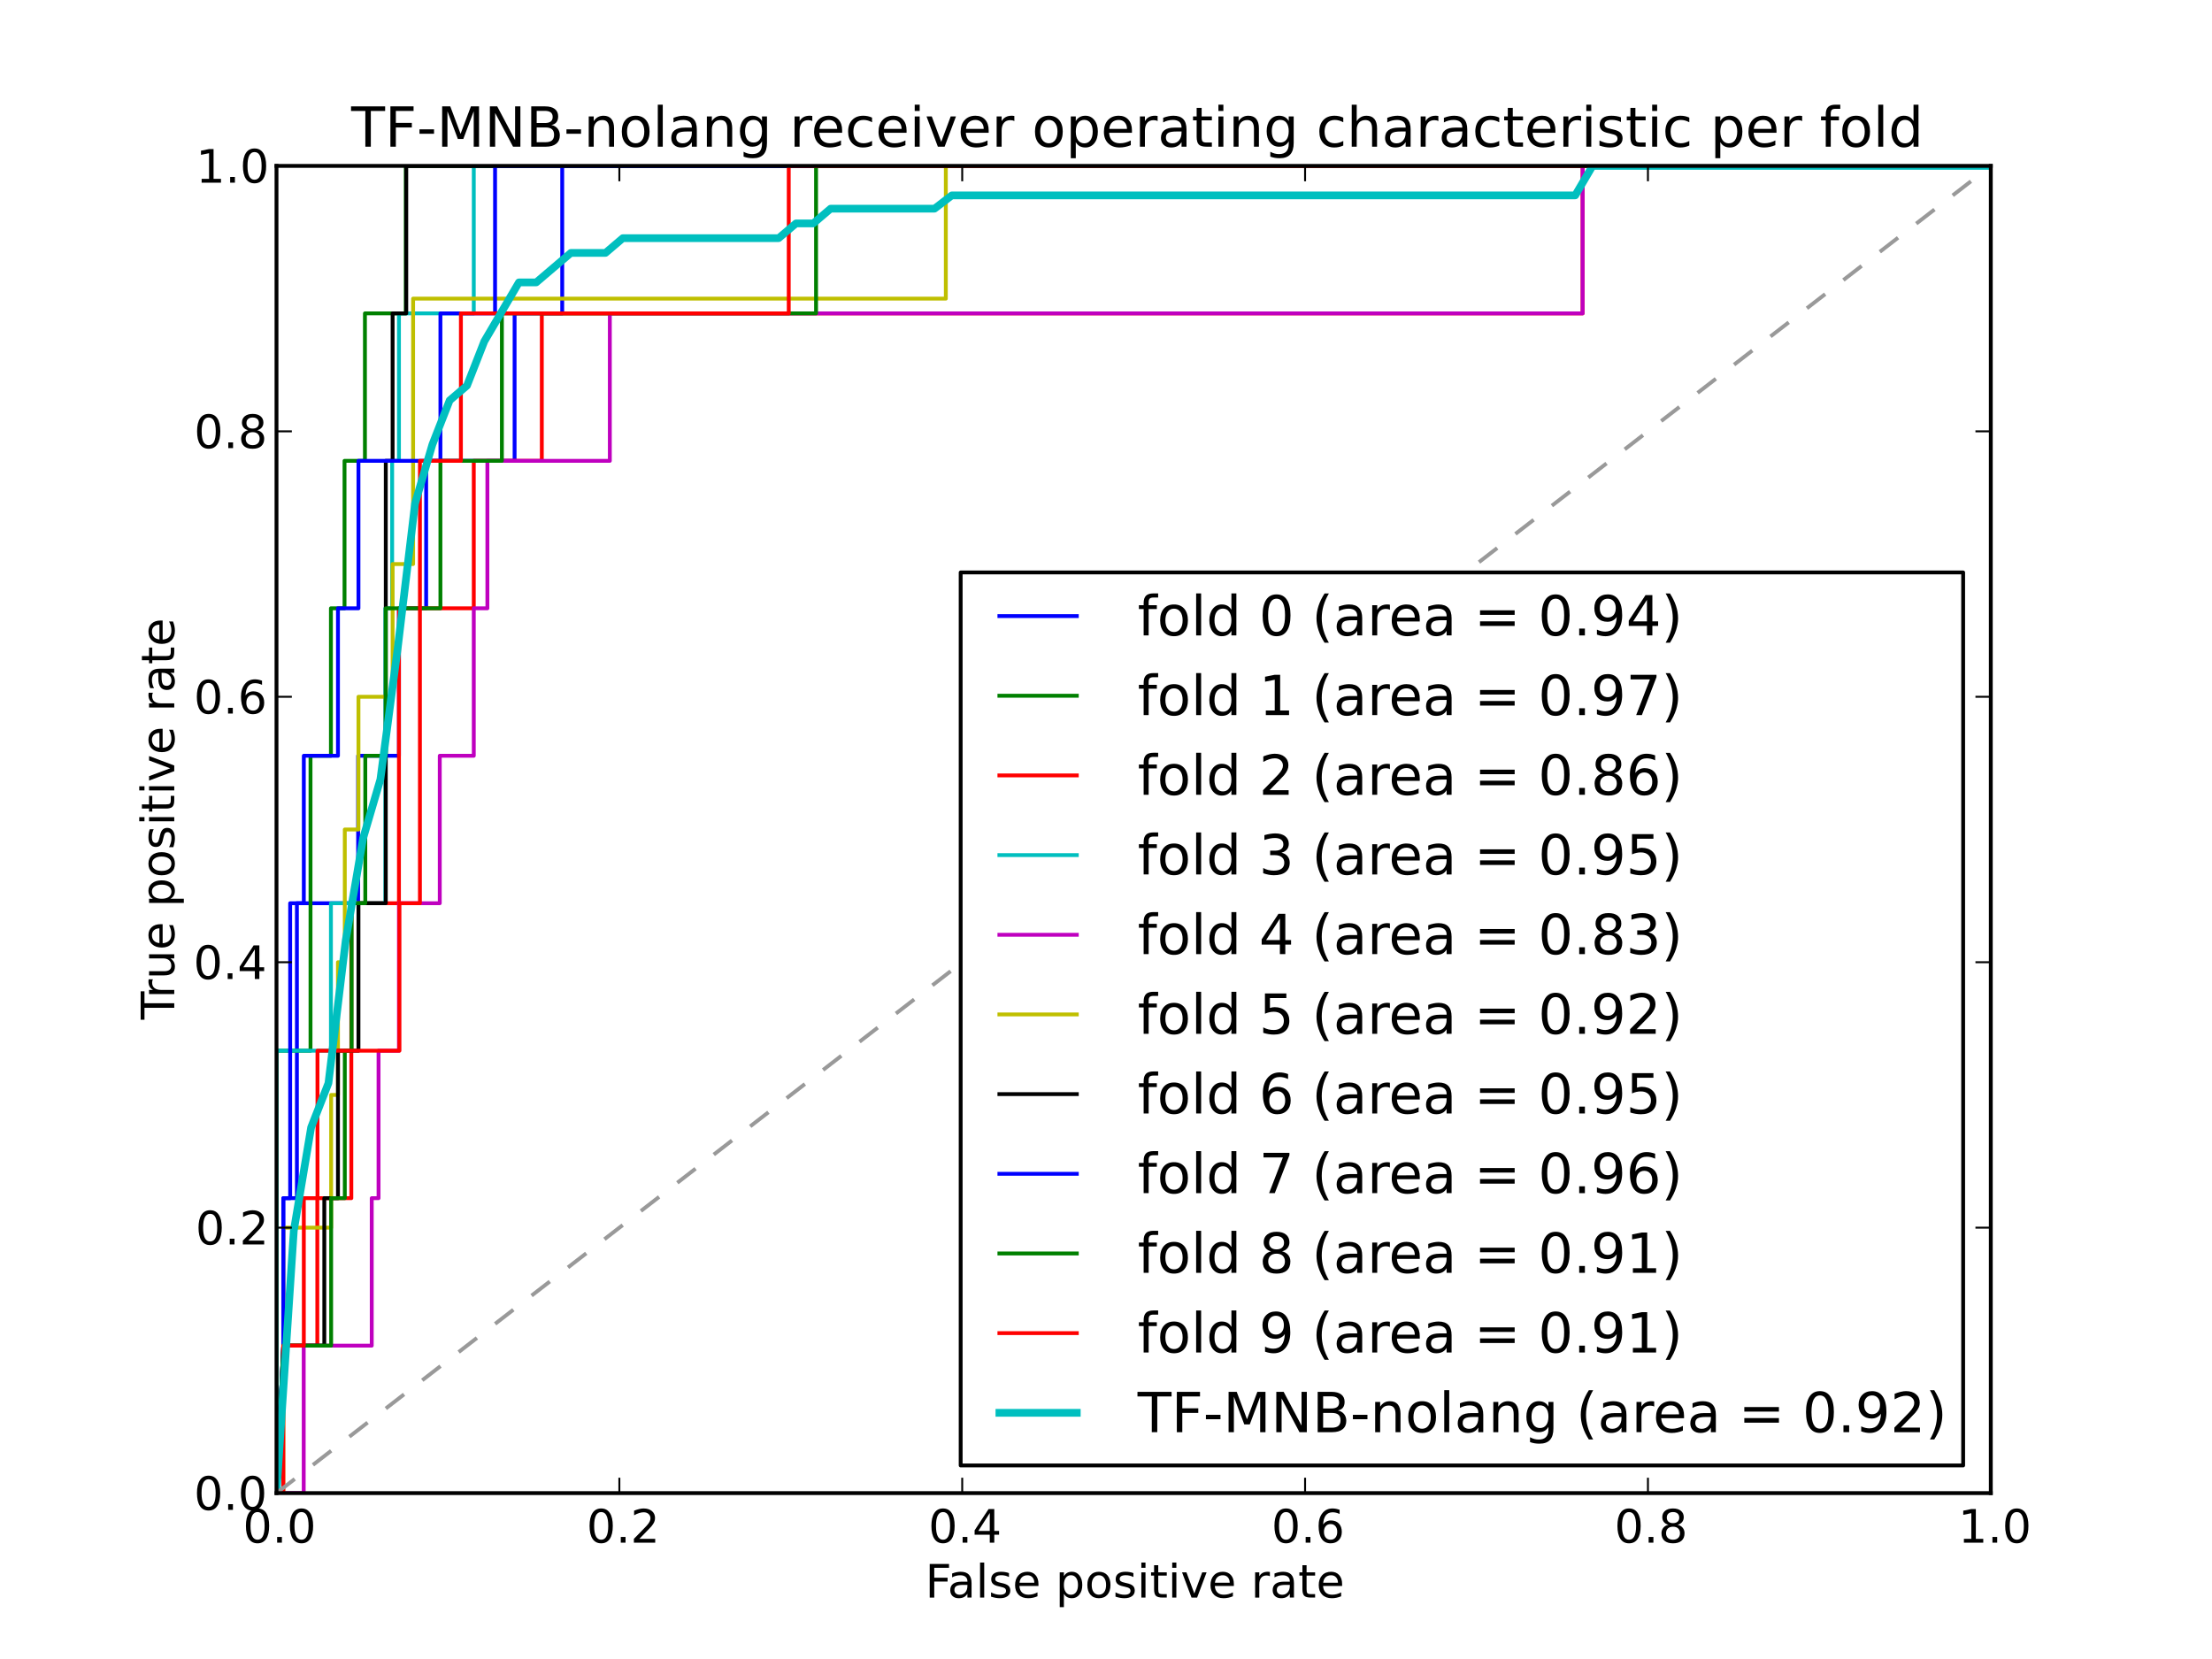 <?xml version="1.0" standalone="no"?>
<!DOCTYPE svg PUBLIC "-//W3C//DTD SVG 1.1//EN"
  "http://www.w3.org/Graphics/SVG/1.1/DTD/svg11.dtd">
<!-- Created with matplotlib (http://matplotlib.sourceforge.net/) -->
<svg width="576pt" height="432pt" viewBox="0 0 576 432"
   xmlns="http://www.w3.org/2000/svg"
   xmlns:xlink="http://www.w3.org/1999/xlink"
   version="1.1"
   id="svg1">
<rect x="0" y="0" width="576" height="432" fill="#333333" stroke="none"/>
<filter id="colorAdd"><feComposite in="SourceGraphic" in2="BackgroundImage" operator="arithmetic" k2="1" k3="1"/></filter>
<g id="figure1">
<g id="patch1">
<path style="fill: #ffffff; stroke: #ffffff; stroke-width: 1; stroke-linejoin: round; stroke-linecap: square;  opacity: 1"  d="M0 432L576 432L576 0
L0 0z"/>
</g>
<g id="axes1">
<g id="patch2">
<path style="fill: #ffffff; opacity: 1"  d="M72 388.8L518.4 388.8L518.4 43.2
L72 43.2z"/>
</g>
<g id="line2d1">
<defs>
  <clipPath id="p50431ccdcb28178602d99d9270004dde">
<rect x="72" y="43.2" width="446.4" height="345.6"/>
  </clipPath>
</defs><path style="fill: none; stroke: #0000ff; stroke-width: 1; stroke-linejoin: round; stroke-linecap: square;  opacity: 1" clip-path="url(#p50431ccdcb28178602d99d9270004dde)" d="M72 388.8L73.771 350.4L73.771 312
L77.314 312L77.314 235.2L93.257 235.2
L93.257 196.8L103.886 196.8L103.886 158.4
L110.971 158.4L110.971 120L134 120
L134 81.6L146.4 81.6L146.4 43.2
L518.4 43.2L518.4 43.2"/>
</g>
<g id="line2d2">
<path style="fill: none; stroke: #008000; stroke-width: 1; stroke-linejoin: round; stroke-linecap: square;  opacity: 1" clip-path="url(#p50431ccdcb28178602d99d9270004dde)" d="M72 388.8L72 312L72 273.6
L80.857 273.6L80.857 196.8L86.171 196.8
L86.171 158.4L89.714 158.4L89.714 120
L95.029 120L95.029 81.6L105.657 81.6
L105.657 43.2L518.4 43.2L518.4 43.2"/>
</g>
<g id="line2d3">
<path style="fill: none; stroke: #ff0000; stroke-width: 1; stroke-linejoin: round; stroke-linecap: square;  opacity: 1" clip-path="url(#p50431ccdcb28178602d99d9270004dde)" d="M72 388.8L73.771 350.4L82.629 350.4
L82.629 312L91.486 312L91.486 235.2
L103.886 235.2L103.886 158.4L123.371 158.4
L123.371 120L141.086 120L141.086 81.6
L412.114 81.6L412.114 43.2L518.4 43.2
L518.4 43.2"/>
</g>
<g id="line2d4">
<path style="fill: none; stroke: #00bfbf; stroke-width: 1; stroke-linejoin: round; stroke-linecap: square;  opacity: 1" clip-path="url(#p50431ccdcb28178602d99d9270004dde)" d="M72 388.8L72 312L72 273.6
L86.171 273.6L86.171 235.2L100.343 235.2
L100.343 158.4L102.114 158.4L102.114 120
L103.886 120L103.886 81.6L123.371 81.6
L123.371 43.2L518.4 43.2L518.4 43.2"/>
</g>
<g id="line2d5">
<path style="fill: none; stroke: #bf00bf; stroke-width: 1; stroke-linejoin: round; stroke-linecap: square;  opacity: 1" clip-path="url(#p50431ccdcb28178602d99d9270004dde)" d="M73.771 388.8L79.086 388.8L79.086 350.4
L96.8 350.4L96.8 312L98.571 312
L98.571 273.6L103.886 273.6L103.886 235.2
L114.514 235.2L114.514 196.8L123.371 196.8
L123.371 158.4L126.914 158.4L126.914 120
L158.8 120L158.8 81.6L412.114 81.6
L412.114 43.2L518.4 43.2L518.4 43.2"/>
</g>
<g id="line2d6">
<path style="fill: none; stroke: #bfbf00; stroke-width: 1; stroke-linejoin: round; stroke-linecap: square;  opacity: 1" clip-path="url(#p50431ccdcb28178602d99d9270004dde)" d="M73.778 388.8L73.778 354.24L73.778 319.68
L86.228 319.68L86.228 285.12L88.006 285.12
L88.006 250.56L89.785 250.56L89.785 216
L93.342 216L93.342 181.44L102.234 181.44
L102.234 146.88L107.57 146.88L107.57 77.76
L246.292 77.76L246.292 43.2L518.4 43.2
L518.4 43.2"/>
</g>
<g id="line2d7">
<path style="fill: none; stroke: #000000; stroke-width: 1; stroke-linejoin: round; stroke-linecap: square;  opacity: 1" clip-path="url(#p50431ccdcb28178602d99d9270004dde)" d="M72 388.8L73.778 350.4L84.449 350.4
L84.449 312L88.006 312L88.006 273.6
L93.342 273.6L93.342 235.2L100.456 235.2
L100.456 120L102.234 120L102.234 81.6
L105.791 81.6L105.791 43.2L518.4 43.2
L518.4 43.2"/>
</g>
<g id="line2d8">
<path style="fill: none; stroke: #0000ff; stroke-width: 1; stroke-linejoin: round; stroke-linecap: square;  opacity: 1" clip-path="url(#p50431ccdcb28178602d99d9270004dde)" d="M72 388.8L73.778 350.4L73.778 312
L75.557 312L75.557 235.2L79.114 235.2
L79.114 196.8L88.006 196.8L88.006 158.4
L93.342 158.4L93.342 120L114.684 120
L114.684 81.6L128.912 81.6L128.912 43.2
L518.4 43.2L518.4 43.2"/>
</g>
<g id="line2d9">
<path style="fill: none; stroke: #008000; stroke-width: 1; stroke-linejoin: round; stroke-linecap: square;  opacity: 1" clip-path="url(#p50431ccdcb28178602d99d9270004dde)" d="M72 388.8L73.778 350.4L86.228 350.4
L86.228 312L89.785 312L89.785 273.6
L91.563 273.6L91.563 235.2L95.12 235.2
L95.12 196.8L100.456 196.8L100.456 158.4
L114.684 158.4L114.684 120L130.69 120
L130.69 81.6L212.5 81.6L212.5 43.2
L518.4 43.2L518.4 43.2"/>
</g>
<g id="line2d10">
<path style="fill: none; stroke: #ff0000; stroke-width: 1; stroke-linejoin: round; stroke-linecap: square;  opacity: 1" clip-path="url(#p50431ccdcb28178602d99d9270004dde)" d="M73.778 388.8L73.778 350.4L79.114 350.4
L79.114 312L82.671 312L82.671 273.6
L104.013 273.6L104.013 235.2L109.348 235.2
L109.348 120L120.019 120L120.019 81.6
L205.386 81.6L205.386 43.2L518.4 43.2
L518.4 43.2"/>
</g>
<g id="line2d11">
<path style="fill: none; stroke: #00bfbf; stroke-width: 2; stroke-linejoin: round; stroke-linecap: square;  opacity: 1" clip-path="url(#p50431ccdcb28178602d99d9270004dde)" d="M72 388.8L76.509 320.448L81.018 293.568
L85.527 282.048L90.036 244.8L94.545 218.304
L99.055 202.944L103.564 168.768L108.073 131.136
L112.582 115.776L117.091 104.256L121.6 100.416
L126.109 88.896L130.618 81.216L135.127 73.536
L139.636 73.536L144.145 69.696L148.655 65.856
L153.164 65.856L157.673 65.856L162.182 62.016
L166.691 62.016L171.2 62.016L175.709 62.016
L180.218 62.016L184.727 62.016L189.236 62.016
L193.745 62.016L198.255 62.016L202.764 62.016
L207.273 58.176L211.782 58.176L216.291 54.336
L220.8 54.336L225.309 54.336L229.818 54.336
L234.327 54.336L238.836 54.336L243.345 54.336
L247.855 50.88L252.364 50.88L256.873 50.88
L261.382 50.88L265.891 50.88L270.4 50.88
L274.909 50.88L279.418 50.88L283.927 50.88
L288.436 50.88L292.945 50.88L297.455 50.88
L301.964 50.88L306.473 50.88L310.982 50.88
L315.491 50.88L320 50.88L324.509 50.88
L329.018 50.88L333.527 50.88L338.036 50.88
L342.545 50.88L347.055 50.88L351.564 50.88
L356.073 50.88L360.582 50.88L365.091 50.88
L369.6 50.88L374.109 50.88L378.618 50.88
L383.127 50.88L387.636 50.88L392.145 50.88
L396.655 50.88L401.164 50.88L405.673 50.88
L410.182 50.88L414.691 43.2L419.2 43.2
L423.709 43.2L428.218 43.2L432.727 43.2
L437.236 43.2L441.745 43.2L446.255 43.2
L450.764 43.2L455.273 43.2L459.782 43.2
L464.291 43.2L468.8 43.2L473.309 43.2
L477.818 43.2L482.327 43.2L486.836 43.2
L491.345 43.2L495.855 43.2L500.364 43.2
L504.873 43.2L509.382 43.2L513.891 43.2
L518.4 43.2"/>
</g>
<g id="line2d12">
<path style="fill: none; stroke: #999999; stroke-width: 1; stroke-linejoin: round; stroke-linecap: butt; stroke-dasharray: 6,6; stroke-dashoffset: 0; opacity: 1" clip-path="url(#p50431ccdcb28178602d99d9270004dde)" d="M72 388.8L518.4 43.2"/>
</g>
<g id="matplotlib.axis1">
<g id="xtick1">
<g id="line2d13">
<defs><path id="m30e32995789d870ad79a2e54c91cf9c6" d="M0 0L0 -4"/></defs>
<g ><use style="fill: none; stroke: #000000; stroke-width: 0.5; stroke-linejoin: round; stroke-linecap: butt;  opacity: 1" xlink:href="#m30e32995789d870ad79a2e54c91cf9c6" x="72" y="388.8"/>
</g></g>
<g id="line2d14">
<defs><path id="m9281cae24120827b11d5ea8a7ad3e96b" d="M0 0L0 4"/></defs>
<g ><use style="fill: none; stroke: #000000; stroke-width: 0.5; stroke-linejoin: round; stroke-linecap: butt;  opacity: 1" xlink:href="#m9281cae24120827b11d5ea8a7ad3e96b" x="72" y="43.2"/>
</g></g>
<g id="text1">
<defs>
<path id="c_7a2040fe3b94fcd41d0a72c84e93b115" d="M31.781 -66.406q-7.609 0 -11.453 7.5q-3.828 7.484 -3.828 22.531q0 14.984 3.828 22.484q3.844 7.5 11.453 7.5q7.672 0 11.5 -7.5q3.844 -7.5 3.844 -22.484q0 -15.047 -3.844 -22.531q-3.828 -7.5 -11.5 -7.5M31.781 -74.219q12.266 0 18.734 9.703q6.469 9.688 6.469 28.141q0 18.406 -6.469 28.109q-6.469 9.688 -18.734 9.688q-12.25 0 -18.719 -9.688q-6.469 -9.703 -6.469 -28.109q0 -18.453 6.469 -28.141q6.469 -9.703 18.719 -9.703"/>
<path id="c_ed3e21196fb739f392806f09ca0594ef" d="M10.688 -12.406l10.312 0l0 12.406l-10.312 0z"/>
</defs>
<g style="fill: #000000; opacity: 1" transform="translate(63.25,401.706)scale(0.12)">
<use xlink:href="#c_7a2040fe3b94fcd41d0a72c84e93b115"/>
<use xlink:href="#c_ed3e21196fb739f392806f09ca0594ef" x="63.623"/>
<use xlink:href="#c_7a2040fe3b94fcd41d0a72c84e93b115" x="95.41"/>
</g>
</g>
</g>
<g id="xtick2">
<g id="line2d15">
<g ><use style="fill: none; stroke: #000000; stroke-width: 0.5; stroke-linejoin: round; stroke-linecap: butt;  opacity: 1" xlink:href="#m30e32995789d870ad79a2e54c91cf9c6" x="161.28" y="388.8"/>
</g></g>
<g id="line2d16">
<g ><use style="fill: none; stroke: #000000; stroke-width: 0.5; stroke-linejoin: round; stroke-linecap: butt;  opacity: 1" xlink:href="#m9281cae24120827b11d5ea8a7ad3e96b" x="161.28" y="43.2"/>
</g></g>
<g id="text2">
<defs>
<path id="c_ed3f3ed3ebfbd18bcb9c012009a68ad1" d="M19.188 -8.297l34.422 0l0 8.297l-46.281 0l0 -8.297q5.609 -5.812 15.297 -15.594q9.703 -9.797 12.188 -12.641q4.734 -5.312 6.609 -9q1.891 -3.688 1.891 -7.25q0 -5.812 -4.078 -9.469q-4.078 -3.672 -10.625 -3.672q-4.641 0 -9.797 1.609q-5.141 1.609 -11 4.891l0 -9.969q5.953 -2.391 11.125 -3.609q5.188 -1.219 9.484 -1.219q11.328 0 18.062 5.672q6.734 5.656 6.734 15.125q0 4.5 -1.688 8.531q-1.672 4.016 -6.125 9.484q-1.219 1.422 -7.766 8.188q-6.531 6.766 -18.453 18.922"/>
</defs>
<g style="fill: #000000; opacity: 1" transform="translate(152.733,401.706)scale(0.12)">
<use xlink:href="#c_7a2040fe3b94fcd41d0a72c84e93b115"/>
<use xlink:href="#c_ed3e21196fb739f392806f09ca0594ef" x="63.623"/>
<use xlink:href="#c_ed3f3ed3ebfbd18bcb9c012009a68ad1" x="95.41"/>
</g>
</g>
</g>
<g id="xtick3">
<g id="line2d17">
<g ><use style="fill: none; stroke: #000000; stroke-width: 0.5; stroke-linejoin: round; stroke-linecap: butt;  opacity: 1" xlink:href="#m30e32995789d870ad79a2e54c91cf9c6" x="250.56" y="388.8"/>
</g></g>
<g id="line2d18">
<g ><use style="fill: none; stroke: #000000; stroke-width: 0.5; stroke-linejoin: round; stroke-linecap: butt;  opacity: 1" xlink:href="#m9281cae24120827b11d5ea8a7ad3e96b" x="250.56" y="43.2"/>
</g></g>
<g id="text3">
<defs>
<path id="c_a0416418d96557a09b8c1332d34883ba" d="M37.797 -64.312l-24.906 38.922l24.906 0zM35.203 -72.906l12.406 0l0 47.516l10.406 0l0 8.203l-10.406 0l0 17.188l-9.812 0l0 -17.188l-32.906 0l0 -9.516z"/>
</defs>
<g style="fill: #000000; opacity: 1" transform="translate(241.748,401.706)scale(0.12)">
<use xlink:href="#c_7a2040fe3b94fcd41d0a72c84e93b115"/>
<use xlink:href="#c_ed3e21196fb739f392806f09ca0594ef" x="63.623"/>
<use xlink:href="#c_a0416418d96557a09b8c1332d34883ba" x="95.41"/>
</g>
</g>
</g>
<g id="xtick4">
<g id="line2d19">
<g ><use style="fill: none; stroke: #000000; stroke-width: 0.5; stroke-linejoin: round; stroke-linecap: butt;  opacity: 1" xlink:href="#m30e32995789d870ad79a2e54c91cf9c6" x="339.84" y="388.8"/>
</g></g>
<g id="line2d20">
<g ><use style="fill: none; stroke: #000000; stroke-width: 0.5; stroke-linejoin: round; stroke-linecap: butt;  opacity: 1" xlink:href="#m9281cae24120827b11d5ea8a7ad3e96b" x="339.84" y="43.2"/>
</g></g>
<g id="text4">
<defs>
<path id="c_cc8d6d580d1b10c8632f7a42cd53db8a" d="M33.016 -40.375q-6.641 0 -10.531 4.547q-3.875 4.531 -3.875 12.438q0 7.859 3.875 12.438q3.891 4.562 10.531 4.562q6.641 0 10.516 -4.562q3.875 -4.578 3.875 -12.438q0 -7.906 -3.875 -12.438q-3.875 -4.547 -10.516 -4.547M52.594 -71.297l0 8.984q-3.719 -1.75 -7.5 -2.672q-3.781 -0.938 -7.5 -0.938q-9.766 0 -14.922 6.594q-5.141 6.594 -5.875 19.922q2.875 -4.25 7.219 -6.516q4.359 -2.266 9.578 -2.266q10.984 0 17.359 6.672q6.375 6.656 6.375 18.125q0 11.234 -6.641 18.031q-6.641 6.781 -17.672 6.781q-12.656 0 -19.344 -9.688q-6.688 -9.703 -6.688 -28.109q0 -17.281 8.203 -27.562q8.203 -10.281 22.016 -10.281q3.719 0 7.5 0.734q3.781 0.734 7.891 2.188"/>
</defs>
<g style="fill: #000000; opacity: 1" transform="translate(331.074,401.706)scale(0.12)">
<use xlink:href="#c_7a2040fe3b94fcd41d0a72c84e93b115"/>
<use xlink:href="#c_ed3e21196fb739f392806f09ca0594ef" x="63.623"/>
<use xlink:href="#c_cc8d6d580d1b10c8632f7a42cd53db8a" x="95.41"/>
</g>
</g>
</g>
<g id="xtick5">
<g id="line2d21">
<g ><use style="fill: none; stroke: #000000; stroke-width: 0.5; stroke-linejoin: round; stroke-linecap: butt;  opacity: 1" xlink:href="#m30e32995789d870ad79a2e54c91cf9c6" x="429.12" y="388.8"/>
</g></g>
<g id="line2d22">
<g ><use style="fill: none; stroke: #000000; stroke-width: 0.5; stroke-linejoin: round; stroke-linecap: butt;  opacity: 1" xlink:href="#m9281cae24120827b11d5ea8a7ad3e96b" x="429.12" y="43.2"/>
</g></g>
<g id="text5">
<defs>
<path id="c_bef35738d52871942e50b9de9b122bab" d="M31.781 -34.625q-7.031 0 -11.062 3.766q-4.016 3.766 -4.016 10.344q0 6.594 4.016 10.359q4.031 3.766 11.062 3.766q7.031 0 11.078 -3.781q4.062 -3.797 4.062 -10.344q0 -6.578 -4.031 -10.344q-4.016 -3.766 -11.109 -3.766M21.922 -38.812q-6.344 -1.562 -9.891 -5.906q-3.531 -4.359 -3.531 -10.609q0 -8.734 6.219 -13.812q6.234 -5.078 17.062 -5.078q10.891 0 17.094 5.078q6.203 5.078 6.203 13.812q0 6.25 -3.547 10.609q-3.531 4.344 -9.828 5.906q7.125 1.656 11.094 6.5q3.984 4.828 3.984 11.797q0 10.609 -6.469 16.281q-6.469 5.656 -18.531 5.656q-12.047 0 -18.531 -5.656q-6.469 -5.672 -6.469 -16.281q0 -6.969 4 -11.797q4.016 -4.844 11.141 -6.5M18.312 -54.391q0 5.656 3.531 8.828q3.547 3.172 9.938 3.172q6.359 0 9.938 -3.172q3.594 -3.172 3.594 -8.828q0 -5.672 -3.594 -8.844q-3.578 -3.172 -9.938 -3.172q-6.391 0 -9.938 3.172q-3.531 3.172 -3.531 8.844"/>
</defs>
<g style="fill: #000000; opacity: 1" transform="translate(420.386,401.706)scale(0.12)">
<use xlink:href="#c_7a2040fe3b94fcd41d0a72c84e93b115"/>
<use xlink:href="#c_ed3e21196fb739f392806f09ca0594ef" x="63.623"/>
<use xlink:href="#c_bef35738d52871942e50b9de9b122bab" x="95.41"/>
</g>
</g>
</g>
<g id="xtick6">
<g id="line2d23">
<g ><use style="fill: none; stroke: #000000; stroke-width: 0.5; stroke-linejoin: round; stroke-linecap: butt;  opacity: 1" xlink:href="#m30e32995789d870ad79a2e54c91cf9c6" x="518.4" y="388.8"/>
</g></g>
<g id="line2d24">
<g ><use style="fill: none; stroke: #000000; stroke-width: 0.5; stroke-linejoin: round; stroke-linecap: butt;  opacity: 1" xlink:href="#m9281cae24120827b11d5ea8a7ad3e96b" x="518.4" y="43.2"/>
</g></g>
<g id="text6">
<defs>
<path id="c_42baa63129a918535c52adb20d687ea7" d="M12.406 -8.297l16.109 0l0 -55.625l-17.531 3.516l0 -8.984l17.438 -3.516l9.859 0l0 64.609l16.109 0l0 8.297l-41.984 0z"/>
</defs>
<g style="fill: #000000; opacity: 1" transform="translate(509.908,401.706)scale(0.12)">
<use xlink:href="#c_42baa63129a918535c52adb20d687ea7"/>
<use xlink:href="#c_ed3e21196fb739f392806f09ca0594ef" x="63.623"/>
<use xlink:href="#c_7a2040fe3b94fcd41d0a72c84e93b115" x="95.41"/>
</g>
</g>
</g>
<g id="text7">
<defs>
<path id="c_5d9b0d099c491f27a9f40b391fa98eef" d="M9.812 -72.906l41.891 0l0 8.312l-32.031 0l0 21.484l28.906 0l0 8.297l-28.906 0l0 34.812l-9.859 0z"/>
<path id="c_01d93a582460e35a7945ca50d148ffeb" d="M34.281 -27.484q-10.891 0 -15.094 2.484q-4.203 2.484 -4.203 8.5q0 4.781 3.156 7.594q3.156 2.797 8.562 2.797q7.484 0 12 -5.297q4.516 -5.297 4.516 -14.078l0 -2zM52.203 -31.203l0 31.203l-8.984 0l0 -8.297q-3.078 4.969 -7.672 7.344q-4.594 2.375 -11.234 2.375q-8.391 0 -13.359 -4.719q-4.953 -4.719 -4.953 -12.625q0 -9.219 6.172 -13.906q6.188 -4.688 18.438 -4.688l12.609 0l0 -0.891q0 -6.203 -4.078 -9.594q-4.078 -3.391 -11.453 -3.391q-4.688 0 -9.141 1.125q-4.438 1.125 -8.531 3.375l0 -8.312q4.922 -1.906 9.562 -2.844q4.641 -0.953 9.031 -0.953q11.875 0 17.734 6.156q5.859 6.141 5.859 18.641"/>
<path id="c_5099edb83619131346ae654950954dea" d="M9.422 -75.984l8.984 0l0 75.984l-8.984 0z"/>
<path id="c_8e0810ad13fe20a2a87a2619799b154d" d="M44.281 -53.078l0 8.5q-3.797 -1.953 -7.906 -2.922q-4.094 -0.984 -8.5 -0.984q-6.688 0 -10.031 2.047q-3.344 2.047 -3.344 6.156q0 3.125 2.391 4.906q2.391 1.781 9.625 3.391l3.078 0.688q9.562 2.047 13.594 5.781q4.031 3.734 4.031 10.422q0 7.625 -6.031 12.078q-6.031 4.438 -16.578 4.438q-4.391 0 -9.156 -0.859q-4.766 -0.859 -10.031 -2.562l0 -9.281q4.984 2.594 9.812 3.891q4.828 1.281 9.578 1.281q6.344 0 9.75 -2.172q3.422 -2.172 3.422 -6.125q0 -3.656 -2.469 -5.609q-2.453 -1.953 -10.812 -3.766l-3.125 -0.734q-8.344 -1.75 -12.062 -5.391q-3.703 -3.641 -3.703 -9.984q0 -7.719 5.469 -11.906q5.469 -4.203 15.531 -4.203q4.969 0 9.359 0.734q4.406 0.719 8.109 2.188"/>
<path id="c_0bce5afba2dc6b9024b26277c38ad8e8" d="M56.203 -29.594l0 4.391l-41.312 0q0.594 9.281 5.594 14.141q5 4.859 13.938 4.859q5.172 0 10.031 -1.266q4.859 -1.266 9.656 -3.812l0 8.5q-4.844 2.047 -9.922 3.125q-5.078 1.078 -10.297 1.078q-13.094 0 -20.734 -7.609q-7.641 -7.625 -7.641 -20.625q0 -13.422 7.25 -21.297q7.25 -7.891 19.562 -7.891q11.031 0 17.453 7.109q6.422 7.094 6.422 19.297M47.219 -32.234q-0.094 -7.359 -4.125 -11.75q-4.031 -4.406 -10.672 -4.406q-7.516 0 -12.031 4.25q-4.516 4.25 -5.203 11.969z"/>
<path id="c_d41d8cd98f00b204e9800998ecf8427e" d=""/>
<path id="c_f15a64fcd463ef4629c48bab42cde24c" d="M18.109 -8.203l0 29l-9.031 0l0 -75.484l9.031 0l0 8.297q2.844 -4.875 7.156 -7.234q4.328 -2.375 10.328 -2.375q9.969 0 16.188 7.906q6.234 7.906 6.234 20.797q0 12.891 -6.234 20.812q-6.219 7.906 -16.188 7.906q-6 0 -10.328 -2.375q-4.312 -2.375 -7.156 -7.25M48.688 -27.297q0 -9.906 -4.078 -15.547q-4.078 -5.641 -11.203 -5.641q-7.141 0 -11.219 5.641q-4.078 5.641 -4.078 15.547q0 9.906 4.078 15.547q4.078 5.641 11.219 5.641q7.125 0 11.203 -5.641q4.078 -5.641 4.078 -15.547"/>
<path id="c_f05dd90d41f04bb96ef1ca503cc2044b" d="M30.609 -48.391q-7.219 0 -11.422 5.641q-4.203 5.641 -4.203 15.453q0 9.812 4.172 15.453q4.188 5.641 11.453 5.641q7.188 0 11.375 -5.656q4.203 -5.672 4.203 -15.438q0 -9.719 -4.203 -15.406q-4.188 -5.688 -11.375 -5.688M30.609 -56q11.719 0 18.406 7.625q6.703 7.609 6.703 21.078q0 13.422 -6.703 21.078q-6.688 7.641 -18.406 7.641q-11.766 0 -18.438 -7.641q-6.656 -7.656 -6.656 -21.078q0 -13.469 6.656 -21.078q6.672 -7.625 18.438 -7.625"/>
<path id="c_6a63bda47b2f3da1cec6aadd80692cfe" d="M9.422 -54.688l8.984 0l0 54.688l-8.984 0zM9.422 -75.984l8.984 0l0 11.391l-8.984 0z"/>
<path id="c_0f8c41144cfbf448378cb6fd1cc8e549" d="M18.312 -70.219l0 15.531l18.5 0l0 6.984l-18.5 0l0 29.688q0 6.688 1.828 8.594q1.828 1.906 7.453 1.906l9.219 0l0 7.516l-9.219 0q-10.406 0 -14.359 -3.875q-3.953 -3.891 -3.953 -14.141l0 -29.688l-6.594 0l0 -6.984l6.594 0l0 -15.531z"/>
<path id="c_c48ceabac27bf136feba2f4bf2716ab6" d="M2.984 -54.688l9.516 0l17.094 45.891l17.094 -45.891l9.516 0l-20.516 54.688l-12.203 0z"/>
<path id="c_6ec8d5749226675394676a5d2a3b468b" d="M41.109 -46.297q-1.516 -0.875 -3.297 -1.281q-1.781 -0.422 -3.922 -0.422q-7.625 0 -11.703 4.953q-4.078 4.953 -4.078 14.234l0 28.812l-9.031 0l0 -54.688l9.031 0l0 8.5q2.844 -4.984 7.375 -7.391q4.547 -2.422 11.047 -2.422q0.922 0 2.047 0.125q1.125 0.109 2.484 0.359z"/>
</defs>
<g style="fill: #000000; opacity: 1" transform="translate(240.919,416.003)scale(0.12)">
<use xlink:href="#c_5d9b0d099c491f27a9f40b391fa98eef"/>
<use xlink:href="#c_01d93a582460e35a7945ca50d148ffeb" x="48.395"/>
<use xlink:href="#c_5099edb83619131346ae654950954dea" x="109.674"/>
<use xlink:href="#c_8e0810ad13fe20a2a87a2619799b154d" x="137.457"/>
<use xlink:href="#c_0bce5afba2dc6b9024b26277c38ad8e8" x="189.557"/>
<use xlink:href="#c_d41d8cd98f00b204e9800998ecf8427e" x="251.08"/>
<use xlink:href="#c_f15a64fcd463ef4629c48bab42cde24c" x="282.867"/>
<use xlink:href="#c_f05dd90d41f04bb96ef1ca503cc2044b" x="346.344"/>
<use xlink:href="#c_8e0810ad13fe20a2a87a2619799b154d" x="407.525"/>
<use xlink:href="#c_6a63bda47b2f3da1cec6aadd80692cfe" x="459.625"/>
<use xlink:href="#c_0f8c41144cfbf448378cb6fd1cc8e549" x="487.408"/>
<use xlink:href="#c_6a63bda47b2f3da1cec6aadd80692cfe" x="526.617"/>
<use xlink:href="#c_c48ceabac27bf136feba2f4bf2716ab6" x="554.4"/>
<use xlink:href="#c_0bce5afba2dc6b9024b26277c38ad8e8" x="613.58"/>
<use xlink:href="#c_d41d8cd98f00b204e9800998ecf8427e" x="675.104"/>
<use xlink:href="#c_6ec8d5749226675394676a5d2a3b468b" x="706.891"/>
<use xlink:href="#c_01d93a582460e35a7945ca50d148ffeb" x="748.004"/>
<use xlink:href="#c_0f8c41144cfbf448378cb6fd1cc8e549" x="809.283"/>
<use xlink:href="#c_0bce5afba2dc6b9024b26277c38ad8e8" x="848.492"/>
</g>
</g>
</g>
<g id="matplotlib.axis2">
<g id="ytick1">
<g id="line2d25">
<defs><path id="m3400efa6b1638b3fea9e19e898273957" d="M0 0L4 0"/></defs>
<g ><use style="fill: none; stroke: #000000; stroke-width: 0.5; stroke-linejoin: round; stroke-linecap: butt;  opacity: 1" xlink:href="#m3400efa6b1638b3fea9e19e898273957" x="72" y="388.8"/>
</g></g>
<g id="line2d26">
<defs><path id="m20b58b2501143cb5e0a5e8f1ef6f1643" d="M0 0L-4 0"/></defs>
<g ><use style="fill: none; stroke: #000000; stroke-width: 0.5; stroke-linejoin: round; stroke-linecap: butt;  opacity: 1" xlink:href="#m20b58b2501143cb5e0a5e8f1ef6f1643" x="518.4" y="388.8"/>
</g></g>
<g id="text8">
<g style="fill: #000000; opacity: 1" transform="translate(50.5,393.167)scale(0.12)">
<use xlink:href="#c_7a2040fe3b94fcd41d0a72c84e93b115"/>
<use xlink:href="#c_ed3e21196fb739f392806f09ca0594ef" x="63.623"/>
<use xlink:href="#c_7a2040fe3b94fcd41d0a72c84e93b115" x="95.41"/>
</g>
</g>
</g>
<g id="ytick2">
<g id="line2d27">
<g ><use style="fill: none; stroke: #000000; stroke-width: 0.5; stroke-linejoin: round; stroke-linecap: butt;  opacity: 1" xlink:href="#m3400efa6b1638b3fea9e19e898273957" x="72" y="319.68"/>
</g></g>
<g id="line2d28">
<g ><use style="fill: none; stroke: #000000; stroke-width: 0.5; stroke-linejoin: round; stroke-linecap: butt;  opacity: 1" xlink:href="#m20b58b2501143cb5e0a5e8f1ef6f1643" x="518.4" y="319.68"/>
</g></g>
<g id="text9">
<g style="fill: #000000; opacity: 1" transform="translate(50.906,324.047)scale(0.12)">
<use xlink:href="#c_7a2040fe3b94fcd41d0a72c84e93b115"/>
<use xlink:href="#c_ed3e21196fb739f392806f09ca0594ef" x="63.623"/>
<use xlink:href="#c_ed3f3ed3ebfbd18bcb9c012009a68ad1" x="95.41"/>
</g>
</g>
</g>
<g id="ytick3">
<g id="line2d29">
<g ><use style="fill: none; stroke: #000000; stroke-width: 0.5; stroke-linejoin: round; stroke-linecap: butt;  opacity: 1" xlink:href="#m3400efa6b1638b3fea9e19e898273957" x="72" y="250.56"/>
</g></g>
<g id="line2d30">
<g ><use style="fill: none; stroke: #000000; stroke-width: 0.5; stroke-linejoin: round; stroke-linecap: butt;  opacity: 1" xlink:href="#m20b58b2501143cb5e0a5e8f1ef6f1643" x="518.4" y="250.56"/>
</g></g>
<g id="text10">
<g style="fill: #000000; opacity: 1" transform="translate(50.375,254.927)scale(0.12)">
<use xlink:href="#c_7a2040fe3b94fcd41d0a72c84e93b115"/>
<use xlink:href="#c_ed3e21196fb739f392806f09ca0594ef" x="63.623"/>
<use xlink:href="#c_a0416418d96557a09b8c1332d34883ba" x="95.41"/>
</g>
</g>
</g>
<g id="ytick4">
<g id="line2d31">
<g ><use style="fill: none; stroke: #000000; stroke-width: 0.5; stroke-linejoin: round; stroke-linecap: butt;  opacity: 1" xlink:href="#m3400efa6b1638b3fea9e19e898273957" x="72" y="181.44"/>
</g></g>
<g id="line2d32">
<g ><use style="fill: none; stroke: #000000; stroke-width: 0.5; stroke-linejoin: round; stroke-linecap: butt;  opacity: 1" xlink:href="#m20b58b2501143cb5e0a5e8f1ef6f1643" x="518.4" y="181.44"/>
</g></g>
<g id="text11">
<g style="fill: #000000; opacity: 1" transform="translate(50.469,185.807)scale(0.12)">
<use xlink:href="#c_7a2040fe3b94fcd41d0a72c84e93b115"/>
<use xlink:href="#c_ed3e21196fb739f392806f09ca0594ef" x="63.623"/>
<use xlink:href="#c_cc8d6d580d1b10c8632f7a42cd53db8a" x="95.41"/>
</g>
</g>
</g>
<g id="ytick5">
<g id="line2d33">
<g ><use style="fill: none; stroke: #000000; stroke-width: 0.5; stroke-linejoin: round; stroke-linecap: butt;  opacity: 1" xlink:href="#m3400efa6b1638b3fea9e19e898273957" x="72" y="112.32"/>
</g></g>
<g id="line2d34">
<g ><use style="fill: none; stroke: #000000; stroke-width: 0.5; stroke-linejoin: round; stroke-linecap: butt;  opacity: 1" xlink:href="#m20b58b2501143cb5e0a5e8f1ef6f1643" x="518.4" y="112.32"/>
</g></g>
<g id="text12">
<g style="fill: #000000; opacity: 1" transform="translate(50.531,116.687)scale(0.12)">
<use xlink:href="#c_7a2040fe3b94fcd41d0a72c84e93b115"/>
<use xlink:href="#c_ed3e21196fb739f392806f09ca0594ef" x="63.623"/>
<use xlink:href="#c_bef35738d52871942e50b9de9b122bab" x="95.41"/>
</g>
</g>
</g>
<g id="ytick6">
<g id="line2d35">
<g ><use style="fill: none; stroke: #000000; stroke-width: 0.5; stroke-linejoin: round; stroke-linecap: butt;  opacity: 1" xlink:href="#m3400efa6b1638b3fea9e19e898273957" x="72" y="43.2"/>
</g></g>
<g id="line2d36">
<g ><use style="fill: none; stroke: #000000; stroke-width: 0.5; stroke-linejoin: round; stroke-linecap: butt;  opacity: 1" xlink:href="#m20b58b2501143cb5e0a5e8f1ef6f1643" x="518.4" y="43.2"/>
</g></g>
<g id="text13">
<g style="fill: #000000; opacity: 1" transform="translate(51.016,47.567)scale(0.12)">
<use xlink:href="#c_42baa63129a918535c52adb20d687ea7"/>
<use xlink:href="#c_ed3e21196fb739f392806f09ca0594ef" x="63.623"/>
<use xlink:href="#c_7a2040fe3b94fcd41d0a72c84e93b115" x="95.41"/>
</g>
</g>
</g>
<g id="text14">
<defs>
<path id="c_9e4b30cbdf32072672ded72e9074c4c9" d="M-0.297 -72.906l61.672 0l0 8.312l-25.875 0l0 64.594l-9.906 0l0 -64.594l-25.891 0z"/>
<path id="c_3b515ad41f960e225ec85275856806ca" d="M8.5 -21.578l0 -33.109l8.984 0l0 32.766q0 7.766 3.016 11.656q3.031 3.875 9.094 3.875q7.266 0 11.484 -4.641q4.234 -4.641 4.234 -12.656l0 -31l8.984 0l0 54.688l-8.984 0l0 -8.406q-3.266 4.984 -7.594 7.406q-4.312 2.422 -10.031 2.422q-9.422 0 -14.312 -5.859q-4.875 -5.859 -4.875 -17.141M31.109 -56z"/>
</defs>
<g style="fill: #000000; opacity: 1" transform="translate(45.375,265.5)rotate(-90.0)scale(0.12)">
<use xlink:href="#c_9e4b30cbdf32072672ded72e9074c4c9"/>
<use xlink:href="#c_6ec8d5749226675394676a5d2a3b468b" x="46.334"/>
<use xlink:href="#c_3b515ad41f960e225ec85275856806ca" x="87.447"/>
<use xlink:href="#c_0bce5afba2dc6b9024b26277c38ad8e8" x="150.826"/>
<use xlink:href="#c_d41d8cd98f00b204e9800998ecf8427e" x="212.35"/>
<use xlink:href="#c_f15a64fcd463ef4629c48bab42cde24c" x="244.137"/>
<use xlink:href="#c_f05dd90d41f04bb96ef1ca503cc2044b" x="307.613"/>
<use xlink:href="#c_8e0810ad13fe20a2a87a2619799b154d" x="368.795"/>
<use xlink:href="#c_6a63bda47b2f3da1cec6aadd80692cfe" x="420.895"/>
<use xlink:href="#c_0f8c41144cfbf448378cb6fd1cc8e549" x="448.678"/>
<use xlink:href="#c_6a63bda47b2f3da1cec6aadd80692cfe" x="487.887"/>
<use xlink:href="#c_c48ceabac27bf136feba2f4bf2716ab6" x="515.67"/>
<use xlink:href="#c_0bce5afba2dc6b9024b26277c38ad8e8" x="574.85"/>
<use xlink:href="#c_d41d8cd98f00b204e9800998ecf8427e" x="636.373"/>
<use xlink:href="#c_6ec8d5749226675394676a5d2a3b468b" x="668.16"/>
<use xlink:href="#c_01d93a582460e35a7945ca50d148ffeb" x="709.273"/>
<use xlink:href="#c_0f8c41144cfbf448378cb6fd1cc8e549" x="770.553"/>
<use xlink:href="#c_0bce5afba2dc6b9024b26277c38ad8e8" x="809.762"/>
</g>
</g>
</g>
<g id="patch3">
<path style="fill: none; stroke: #000000; stroke-width: 1; stroke-linejoin: round; stroke-linecap: square;  opacity: 1"  d="M72 43.2L518.4 43.2"/>
</g>
<g id="patch4">
<path style="fill: none; stroke: #000000; stroke-width: 1; stroke-linejoin: round; stroke-linecap: square;  opacity: 1"  d="M518.4 388.8L518.4 43.2"/>
</g>
<g id="patch5">
<path style="fill: none; stroke: #000000; stroke-width: 1; stroke-linejoin: round; stroke-linecap: square;  opacity: 1"  d="M72 388.8L518.4 388.8"/>
</g>
<g id="patch6">
<path style="fill: none; stroke: #000000; stroke-width: 1; stroke-linejoin: round; stroke-linecap: square;  opacity: 1"  d="M72 388.8L72 43.2"/>
</g>
<g id="text15">
<defs>
<path id="c_7b26b13f539f13a4c64eef23b6952d29" d="M4.891 -31.391l26.312 0l0 8l-26.312 0z"/>
<path id="c_72234ddc5dcad8d05c893ef0371171da" d="M9.812 -72.906l14.703 0l18.594 49.609l18.703 -49.609l14.703 0l0 72.906l-9.625 0l0 -64.016l-18.797 50l-9.906 0l-18.797 -50l0 64.016l-9.578 0z"/>
<path id="c_fabc000b0fb83f456ee9f092ad635e20" d="M9.812 -72.906l13.281 0l32.328 60.984l0 -60.984l9.562 0l0 72.906l-13.281 0l-32.312 -60.984l0 60.984l-9.578 0z"/>
<path id="c_425fd1cbcd899bef0a79975ae4756bf8" d="M19.672 -34.812l0 26.703l15.828 0q7.953 0 11.781 -3.297q3.844 -3.297 3.844 -10.078q0 -6.844 -3.844 -10.078q-3.828 -3.25 -11.781 -3.25zM19.672 -64.797l0 21.969l14.609 0q7.219 0 10.75 -2.703q3.547 -2.719 3.547 -8.281q0 -5.516 -3.547 -8.25q-3.531 -2.734 -10.75 -2.734zM9.812 -72.906l25.203 0q11.281 0 17.375 4.688q6.109 4.688 6.109 13.328q0 6.703 -3.125 10.656q-3.125 3.953 -9.188 4.922q7.281 1.562 11.312 6.531q4.031 4.953 4.031 12.375q0 9.766 -6.641 15.094q-6.641 5.312 -18.906 5.312l-26.172 0z"/>
<path id="c_fe791a90f5471e2ab20a5ed41a7fa451" d="M54.891 -33.016l0 33.016l-8.984 0l0 -32.719q0 -7.766 -3.031 -11.609q-3.031 -3.859 -9.078 -3.859q-7.281 0 -11.484 4.641q-4.203 4.625 -4.203 12.641l0 30.906l-9.031 0l0 -54.688l9.031 0l0 8.5q3.234 -4.938 7.594 -7.375q4.375 -2.438 10.094 -2.438q9.422 0 14.25 5.828q4.844 5.828 4.844 17.156"/>
<path id="c_e3864de5dabf2f8dd9eee74726882ec1" d="M45.406 -27.984q0 -9.766 -4.031 -15.125q-4.016 -5.375 -11.297 -5.375q-7.219 0 -11.25 5.375q-4.031 5.359 -4.031 15.125q0 9.719 4.031 15.094q4.031 5.375 11.25 5.375q7.281 0 11.297 -5.375q4.031 -5.375 4.031 -15.094M54.391 -6.781q0 13.953 -6.203 20.766q-6.188 6.812 -18.984 6.812q-4.734 0 -8.938 -0.703q-4.203 -0.703 -8.156 -2.172l0 -8.734q3.953 2.141 7.812 3.156q3.859 1.031 7.859 1.031q8.844 0 13.234 -4.609q4.391 -4.609 4.391 -13.938l0 -4.453q-2.781 4.844 -7.125 7.234q-4.344 2.391 -10.406 2.391q-10.047 0 -16.203 -7.656q-6.156 -7.672 -6.156 -20.328q0 -12.688 6.156 -20.344q6.156 -7.672 16.203 -7.672q6.062 0 10.406 2.391q4.344 2.391 7.125 7.219l0 -8.297l8.984 0z"/>
<path id="c_d650c37394b681142a10dfc54356d478" d="M48.781 -52.594l0 8.406q-3.812 -2.109 -7.641 -3.156q-3.828 -1.047 -7.734 -1.047q-8.75 0 -13.594 5.547q-4.828 5.531 -4.828 15.547q0 10.016 4.828 15.562q4.844 5.531 13.594 5.531q3.906 0 7.734 -1.047q3.828 -1.047 7.641 -3.156l0 8.312q-3.766 1.75 -7.797 2.625q-4.016 0.891 -8.562 0.891q-12.359 0 -19.641 -7.766q-7.266 -7.766 -7.266 -20.953q0 -13.375 7.344 -21.031q7.359 -7.672 20.156 -7.672q4.141 0 8.094 0.859q3.953 0.844 7.672 2.547"/>
<path id="c_74d54c94aa871ec39e2bc6697dde6c00" d="M54.891 -33.016l0 33.016l-8.984 0l0 -32.719q0 -7.766 -3.031 -11.609q-3.031 -3.859 -9.078 -3.859q-7.281 0 -11.484 4.641q-4.203 4.625 -4.203 12.641l0 30.906l-9.031 0l0 -75.984l9.031 0l0 29.797q3.234 -4.938 7.594 -7.375q4.375 -2.438 10.094 -2.438q9.422 0 14.25 5.828q4.844 5.828 4.844 17.156"/>
<path id="c_73b12fe3945075d29fe0cc9a468fa31e" d="M37.109 -75.984l0 7.484l-8.594 0q-4.828 0 -6.719 1.953q-1.875 1.953 -1.875 7.031l0 4.828l14.797 0l0 6.984l-14.797 0l0 47.703l-9.031 0l0 -47.703l-8.594 0l0 -6.984l8.594 0l0 -3.812q0 -9.125 4.25 -13.297q4.25 -4.188 13.469 -4.188z"/>
<path id="c_d821beae607506e87470f334d9ff47af" d="M45.406 -46.391l0 -29.594l8.984 0l0 75.984l-8.984 0l0 -8.203q-2.828 4.875 -7.156 7.25q-4.312 2.375 -10.375 2.375q-9.906 0 -16.141 -7.906q-6.219 -7.922 -6.219 -20.812q0 -12.891 6.219 -20.797q6.234 -7.906 16.141 -7.906q6.062 0 10.375 2.375q4.328 2.359 7.156 7.234M14.797 -27.297q0 9.906 4.078 15.547q4.078 5.641 11.203 5.641q7.125 0 11.219 -5.641q4.109 -5.641 4.109 -15.547q0 -9.906 -4.109 -15.547q-4.094 -5.641 -11.219 -5.641q-7.125 0 -11.203 5.641q-4.078 5.641 -4.078 15.547"/>
</defs>
<g style="fill: #000000; opacity: 1" transform="translate(91.45,38.2)scale(0.144)">
<use xlink:href="#c_9e4b30cbdf32072672ded72e9074c4c9"/>
<use xlink:href="#c_5d9b0d099c491f27a9f40b391fa98eef" x="61.084"/>
<use xlink:href="#c_7b26b13f539f13a4c64eef23b6952d29" x="118.604"/>
<use xlink:href="#c_72234ddc5dcad8d05c893ef0371171da" x="154.688"/>
<use xlink:href="#c_fabc000b0fb83f456ee9f092ad635e20" x="240.967"/>
<use xlink:href="#c_425fd1cbcd899bef0a79975ae4756bf8" x="315.771"/>
<use xlink:href="#c_7b26b13f539f13a4c64eef23b6952d29" x="384.375"/>
<use xlink:href="#c_fe791a90f5471e2ab20a5ed41a7fa451" x="420.459"/>
<use xlink:href="#c_f05dd90d41f04bb96ef1ca503cc2044b" x="483.838"/>
<use xlink:href="#c_5099edb83619131346ae654950954dea" x="545.02"/>
<use xlink:href="#c_01d93a582460e35a7945ca50d148ffeb" x="572.803"/>
<use xlink:href="#c_fe791a90f5471e2ab20a5ed41a7fa451" x="634.082"/>
<use xlink:href="#c_e3864de5dabf2f8dd9eee74726882ec1" x="697.461"/>
<use xlink:href="#c_d41d8cd98f00b204e9800998ecf8427e" x="760.938"/>
<use xlink:href="#c_6ec8d5749226675394676a5d2a3b468b" x="792.725"/>
<use xlink:href="#c_0bce5afba2dc6b9024b26277c38ad8e8" x="831.588"/>
<use xlink:href="#c_d650c37394b681142a10dfc54356d478" x="893.111"/>
<use xlink:href="#c_0bce5afba2dc6b9024b26277c38ad8e8" x="948.092"/>
<use xlink:href="#c_6a63bda47b2f3da1cec6aadd80692cfe" x="1009.615"/>
<use xlink:href="#c_c48ceabac27bf136feba2f4bf2716ab6" x="1037.398"/>
<use xlink:href="#c_0bce5afba2dc6b9024b26277c38ad8e8" x="1096.578"/>
<use xlink:href="#c_6ec8d5749226675394676a5d2a3b468b" x="1158.102"/>
<use xlink:href="#c_d41d8cd98f00b204e9800998ecf8427e" x="1199.215"/>
<use xlink:href="#c_f05dd90d41f04bb96ef1ca503cc2044b" x="1231.002"/>
<use xlink:href="#c_f15a64fcd463ef4629c48bab42cde24c" x="1292.184"/>
<use xlink:href="#c_0bce5afba2dc6b9024b26277c38ad8e8" x="1355.66"/>
<use xlink:href="#c_6ec8d5749226675394676a5d2a3b468b" x="1417.184"/>
<use xlink:href="#c_01d93a582460e35a7945ca50d148ffeb" x="1458.297"/>
<use xlink:href="#c_0f8c41144cfbf448378cb6fd1cc8e549" x="1519.576"/>
<use xlink:href="#c_6a63bda47b2f3da1cec6aadd80692cfe" x="1558.785"/>
<use xlink:href="#c_fe791a90f5471e2ab20a5ed41a7fa451" x="1586.568"/>
<use xlink:href="#c_e3864de5dabf2f8dd9eee74726882ec1" x="1649.947"/>
<use xlink:href="#c_d41d8cd98f00b204e9800998ecf8427e" x="1713.424"/>
<use xlink:href="#c_d650c37394b681142a10dfc54356d478" x="1745.211"/>
<use xlink:href="#c_74d54c94aa871ec39e2bc6697dde6c00" x="1800.191"/>
<use xlink:href="#c_01d93a582460e35a7945ca50d148ffeb" x="1863.57"/>
<use xlink:href="#c_6ec8d5749226675394676a5d2a3b468b" x="1924.85"/>
<use xlink:href="#c_01d93a582460e35a7945ca50d148ffeb" x="1965.963"/>
<use xlink:href="#c_d650c37394b681142a10dfc54356d478" x="2027.242"/>
<use xlink:href="#c_0f8c41144cfbf448378cb6fd1cc8e549" x="2082.223"/>
<use xlink:href="#c_0bce5afba2dc6b9024b26277c38ad8e8" x="2121.432"/>
<use xlink:href="#c_6ec8d5749226675394676a5d2a3b468b" x="2182.955"/>
<use xlink:href="#c_6a63bda47b2f3da1cec6aadd80692cfe" x="2224.068"/>
<use xlink:href="#c_8e0810ad13fe20a2a87a2619799b154d" x="2251.852"/>
<use xlink:href="#c_0f8c41144cfbf448378cb6fd1cc8e549" x="2303.951"/>
<use xlink:href="#c_6a63bda47b2f3da1cec6aadd80692cfe" x="2343.16"/>
<use xlink:href="#c_d650c37394b681142a10dfc54356d478" x="2370.943"/>
<use xlink:href="#c_d41d8cd98f00b204e9800998ecf8427e" x="2425.924"/>
<use xlink:href="#c_f15a64fcd463ef4629c48bab42cde24c" x="2457.711"/>
<use xlink:href="#c_0bce5afba2dc6b9024b26277c38ad8e8" x="2521.188"/>
<use xlink:href="#c_6ec8d5749226675394676a5d2a3b468b" x="2582.711"/>
<use xlink:href="#c_d41d8cd98f00b204e9800998ecf8427e" x="2623.824"/>
<use xlink:href="#c_73b12fe3945075d29fe0cc9a468fa31e" x="2655.611"/>
<use xlink:href="#c_f05dd90d41f04bb96ef1ca503cc2044b" x="2690.816"/>
<use xlink:href="#c_5099edb83619131346ae654950954dea" x="2751.998"/>
<use xlink:href="#c_d821beae607506e87470f334d9ff47af" x="2779.781"/>
</g>
</g>
<g id="legend1">
<g id="patch7">
<path style="fill: #ffffff; stroke: #000000; stroke-width: 1; stroke-linejoin: round; stroke-linecap: square;  opacity: 1"  d="M250.157 381.6L511.2 381.6L511.2 149.064
L250.157 149.064L250.157 381.6z"/>
</g>
<g id="line2d37">
<path style="fill: none; stroke: #0000ff; stroke-width: 1; stroke-linejoin: round; stroke-linecap: square;  opacity: 1"  d="M260.237 160.425L280.397 160.425"/>
</g>
<g id="line2d38">
</g>
<g id="text16">
<defs>
<path id="c_7efa9804c2b4c09a4b614b91fdebee3d" d="M31 -75.875q-6.531 11.219 -9.719 22.219q-3.172 10.984 -3.172 22.266q0 11.266 3.203 22.328q3.203 11.062 9.688 22.25l-7.812 0q-7.312 -11.484 -10.953 -22.562q-3.641 -11.078 -3.641 -22.016q0 -10.891 3.609 -21.922q3.625 -11.047 10.984 -22.562z"/>
<path id="c_8c0379a31aa3b07b28207e25658c6113" d="M10.594 -45.406l62.594 0l0 8.203l-62.594 0zM10.594 -25.484l62.594 0l0 8.297l-62.594 0z"/>
<path id="c_cd96f817f3cab988d24a2b49a5577fe6" d="M10.984 -1.516l0 -8.984q3.719 1.766 7.516 2.688q3.812 0.922 7.484 0.922q9.766 0 14.906 -6.562q5.156 -6.562 5.891 -19.953q-2.828 4.203 -7.188 6.453q-4.344 2.25 -9.609 2.25q-10.938 0 -17.312 -6.609q-6.375 -6.625 -6.375 -18.109q0 -11.219 6.641 -18q6.641 -6.797 17.672 -6.797q12.656 0 19.312 9.703q6.672 9.688 6.672 28.141q0 17.234 -8.188 27.516q-8.172 10.281 -21.984 10.281q-3.719 0 -7.531 -0.734q-3.797 -0.734 -7.906 -2.203M30.609 -32.422q6.641 0 10.516 -4.531q3.891 -4.547 3.891 -12.469q0 -7.859 -3.891 -12.422q-3.875 -4.562 -10.516 -4.562q-6.641 0 -10.516 4.562q-3.875 4.562 -3.875 12.422q0 7.922 3.875 12.469q3.875 4.531 10.516 4.531"/>
<path id="c_e96974be642f6eac0427d72f9cec6c19" d="M8.016 -75.875l7.812 0q7.312 11.516 10.953 22.562q3.641 11.031 3.641 21.922q0 10.938 -3.641 22.016q-3.641 11.078 -10.953 22.562l-7.812 0q6.484 -11.188 9.688 -22.25q3.203 -11.062 3.203 -22.328q0 -11.281 -3.203 -22.266q-3.203 -11 -9.688 -22.219"/>
</defs>
<g style="fill: #000000; opacity: 1" transform="translate(296.237,165.465)scale(0.144)">
<use xlink:href="#c_73b12fe3945075d29fe0cc9a468fa31e"/>
<use xlink:href="#c_f05dd90d41f04bb96ef1ca503cc2044b" x="35.205"/>
<use xlink:href="#c_5099edb83619131346ae654950954dea" x="96.387"/>
<use xlink:href="#c_d821beae607506e87470f334d9ff47af" x="124.17"/>
<use xlink:href="#c_d41d8cd98f00b204e9800998ecf8427e" x="187.646"/>
<use xlink:href="#c_7a2040fe3b94fcd41d0a72c84e93b115" x="219.434"/>
<use xlink:href="#c_d41d8cd98f00b204e9800998ecf8427e" x="283.057"/>
<use xlink:href="#c_7efa9804c2b4c09a4b614b91fdebee3d" x="314.844"/>
<use xlink:href="#c_01d93a582460e35a7945ca50d148ffeb" x="353.857"/>
<use xlink:href="#c_6ec8d5749226675394676a5d2a3b468b" x="415.137"/>
<use xlink:href="#c_0bce5afba2dc6b9024b26277c38ad8e8" x="454"/>
<use xlink:href="#c_01d93a582460e35a7945ca50d148ffeb" x="515.523"/>
<use xlink:href="#c_d41d8cd98f00b204e9800998ecf8427e" x="576.803"/>
<use xlink:href="#c_8c0379a31aa3b07b28207e25658c6113" x="608.59"/>
<use xlink:href="#c_d41d8cd98f00b204e9800998ecf8427e" x="692.379"/>
<use xlink:href="#c_7a2040fe3b94fcd41d0a72c84e93b115" x="724.166"/>
<use xlink:href="#c_ed3e21196fb739f392806f09ca0594ef" x="787.789"/>
<use xlink:href="#c_cd96f817f3cab988d24a2b49a5577fe6" x="819.576"/>
<use xlink:href="#c_a0416418d96557a09b8c1332d34883ba" x="883.199"/>
<use xlink:href="#c_e96974be642f6eac0427d72f9cec6c19" x="946.822"/>
</g>
</g>
<g id="line2d39">
<path style="fill: none; stroke: #008000; stroke-width: 1; stroke-linejoin: round; stroke-linecap: square;  opacity: 1"  d="M260.237 181.172L280.397 181.172"/>
</g>
<g id="line2d40">
</g>
<g id="text17">
<defs>
<path id="c_956f18cfdaf972f35a6c2b4aaac2532b" d="M8.203 -72.906l46.875 0l0 4.203l-26.469 68.703l-10.297 0l24.906 -64.594l-35.016 0z"/>
</defs>
<g style="fill: #000000; opacity: 1" transform="translate(296.237,186.212)scale(0.144)">
<use xlink:href="#c_73b12fe3945075d29fe0cc9a468fa31e"/>
<use xlink:href="#c_f05dd90d41f04bb96ef1ca503cc2044b" x="35.205"/>
<use xlink:href="#c_5099edb83619131346ae654950954dea" x="96.387"/>
<use xlink:href="#c_d821beae607506e87470f334d9ff47af" x="124.17"/>
<use xlink:href="#c_d41d8cd98f00b204e9800998ecf8427e" x="187.646"/>
<use xlink:href="#c_42baa63129a918535c52adb20d687ea7" x="219.434"/>
<use xlink:href="#c_d41d8cd98f00b204e9800998ecf8427e" x="283.057"/>
<use xlink:href="#c_7efa9804c2b4c09a4b614b91fdebee3d" x="314.844"/>
<use xlink:href="#c_01d93a582460e35a7945ca50d148ffeb" x="353.857"/>
<use xlink:href="#c_6ec8d5749226675394676a5d2a3b468b" x="415.137"/>
<use xlink:href="#c_0bce5afba2dc6b9024b26277c38ad8e8" x="454"/>
<use xlink:href="#c_01d93a582460e35a7945ca50d148ffeb" x="515.523"/>
<use xlink:href="#c_d41d8cd98f00b204e9800998ecf8427e" x="576.803"/>
<use xlink:href="#c_8c0379a31aa3b07b28207e25658c6113" x="608.59"/>
<use xlink:href="#c_d41d8cd98f00b204e9800998ecf8427e" x="692.379"/>
<use xlink:href="#c_7a2040fe3b94fcd41d0a72c84e93b115" x="724.166"/>
<use xlink:href="#c_ed3e21196fb739f392806f09ca0594ef" x="787.789"/>
<use xlink:href="#c_cd96f817f3cab988d24a2b49a5577fe6" x="819.576"/>
<use xlink:href="#c_956f18cfdaf972f35a6c2b4aaac2532b" x="883.199"/>
<use xlink:href="#c_e96974be642f6eac0427d72f9cec6c19" x="946.822"/>
</g>
</g>
<g id="line2d41">
<path style="fill: none; stroke: #ff0000; stroke-width: 1; stroke-linejoin: round; stroke-linecap: square;  opacity: 1"  d="M260.237 201.919L280.397 201.919"/>
</g>
<g id="line2d42">
</g>
<g id="text18">
<g style="fill: #000000; opacity: 1" transform="translate(296.237,206.959)scale(0.144)">
<use xlink:href="#c_73b12fe3945075d29fe0cc9a468fa31e"/>
<use xlink:href="#c_f05dd90d41f04bb96ef1ca503cc2044b" x="35.205"/>
<use xlink:href="#c_5099edb83619131346ae654950954dea" x="96.387"/>
<use xlink:href="#c_d821beae607506e87470f334d9ff47af" x="124.17"/>
<use xlink:href="#c_d41d8cd98f00b204e9800998ecf8427e" x="187.646"/>
<use xlink:href="#c_ed3f3ed3ebfbd18bcb9c012009a68ad1" x="219.434"/>
<use xlink:href="#c_d41d8cd98f00b204e9800998ecf8427e" x="283.057"/>
<use xlink:href="#c_7efa9804c2b4c09a4b614b91fdebee3d" x="314.844"/>
<use xlink:href="#c_01d93a582460e35a7945ca50d148ffeb" x="353.857"/>
<use xlink:href="#c_6ec8d5749226675394676a5d2a3b468b" x="415.137"/>
<use xlink:href="#c_0bce5afba2dc6b9024b26277c38ad8e8" x="454"/>
<use xlink:href="#c_01d93a582460e35a7945ca50d148ffeb" x="515.523"/>
<use xlink:href="#c_d41d8cd98f00b204e9800998ecf8427e" x="576.803"/>
<use xlink:href="#c_8c0379a31aa3b07b28207e25658c6113" x="608.59"/>
<use xlink:href="#c_d41d8cd98f00b204e9800998ecf8427e" x="692.379"/>
<use xlink:href="#c_7a2040fe3b94fcd41d0a72c84e93b115" x="724.166"/>
<use xlink:href="#c_ed3e21196fb739f392806f09ca0594ef" x="787.789"/>
<use xlink:href="#c_bef35738d52871942e50b9de9b122bab" x="819.576"/>
<use xlink:href="#c_cc8d6d580d1b10c8632f7a42cd53db8a" x="883.199"/>
<use xlink:href="#c_e96974be642f6eac0427d72f9cec6c19" x="946.822"/>
</g>
</g>
<g id="line2d43">
<path style="fill: none; stroke: #00bfbf; stroke-width: 1; stroke-linejoin: round; stroke-linecap: square;  opacity: 1"  d="M260.237 222.666L280.397 222.666"/>
</g>
<g id="line2d44">
</g>
<g id="text19">
<defs>
<path id="c_3dcfa38a02242cb63ec6726c6e70be7a" d="M40.578 -39.312q7.078 1.516 11.047 6.312q3.984 4.781 3.984 11.812q0 10.781 -7.422 16.703q-7.422 5.906 -21.094 5.906q-4.578 0 -9.438 -0.906q-4.859 -0.906 -10.031 -2.719l0 -9.516q4.094 2.391 8.969 3.609q4.891 1.219 10.219 1.219q9.266 0 14.125 -3.656q4.859 -3.656 4.859 -10.641q0 -6.453 -4.516 -10.078q-4.516 -3.641 -12.562 -3.641l-8.5 0l0 -8.109l8.891 0q7.266 0 11.125 -2.906q3.859 -2.906 3.859 -8.375q0 -5.609 -3.984 -8.609q-3.969 -3.016 -11.391 -3.016q-4.062 0 -8.703 0.891q-4.641 0.875 -10.203 2.719l0 -8.781q5.625 -1.562 10.531 -2.344q4.906 -0.781 9.25 -0.781q11.234 0 17.766 5.109q6.547 5.094 6.547 13.781q0 6.062 -3.469 10.234q-3.469 4.172 -9.859 5.781"/>
<path id="c_1260a2df50f305f3db244e29828f968e" d="M10.797 -72.906l38.719 0l0 8.312l-29.688 0l0 17.859q2.141 -0.734 4.281 -1.094q2.156 -0.359 4.312 -0.359q12.203 0 19.328 6.688q7.141 6.688 7.141 18.109q0 11.766 -7.328 18.297q-7.328 6.516 -20.656 6.516q-4.594 0 -9.359 -0.781q-4.75 -0.781 -9.828 -2.344l0 -9.922q4.391 2.391 9.078 3.562q4.688 1.172 9.906 1.172q8.453 0 13.375 -4.438q4.938 -4.438 4.938 -12.062q0 -7.609 -4.938 -12.047q-4.922 -4.453 -13.375 -4.453q-3.953 0 -7.891 0.875q-3.922 0.875 -8.016 2.734z"/>
</defs>
<g style="fill: #000000; opacity: 1" transform="translate(296.237,227.706)scale(0.144)">
<use xlink:href="#c_73b12fe3945075d29fe0cc9a468fa31e"/>
<use xlink:href="#c_f05dd90d41f04bb96ef1ca503cc2044b" x="35.205"/>
<use xlink:href="#c_5099edb83619131346ae654950954dea" x="96.387"/>
<use xlink:href="#c_d821beae607506e87470f334d9ff47af" x="124.17"/>
<use xlink:href="#c_d41d8cd98f00b204e9800998ecf8427e" x="187.646"/>
<use xlink:href="#c_3dcfa38a02242cb63ec6726c6e70be7a" x="219.434"/>
<use xlink:href="#c_d41d8cd98f00b204e9800998ecf8427e" x="283.057"/>
<use xlink:href="#c_7efa9804c2b4c09a4b614b91fdebee3d" x="314.844"/>
<use xlink:href="#c_01d93a582460e35a7945ca50d148ffeb" x="353.857"/>
<use xlink:href="#c_6ec8d5749226675394676a5d2a3b468b" x="415.137"/>
<use xlink:href="#c_0bce5afba2dc6b9024b26277c38ad8e8" x="454"/>
<use xlink:href="#c_01d93a582460e35a7945ca50d148ffeb" x="515.523"/>
<use xlink:href="#c_d41d8cd98f00b204e9800998ecf8427e" x="576.803"/>
<use xlink:href="#c_8c0379a31aa3b07b28207e25658c6113" x="608.59"/>
<use xlink:href="#c_d41d8cd98f00b204e9800998ecf8427e" x="692.379"/>
<use xlink:href="#c_7a2040fe3b94fcd41d0a72c84e93b115" x="724.166"/>
<use xlink:href="#c_ed3e21196fb739f392806f09ca0594ef" x="787.789"/>
<use xlink:href="#c_cd96f817f3cab988d24a2b49a5577fe6" x="819.576"/>
<use xlink:href="#c_1260a2df50f305f3db244e29828f968e" x="883.199"/>
<use xlink:href="#c_e96974be642f6eac0427d72f9cec6c19" x="946.822"/>
</g>
</g>
<g id="line2d45">
<path style="fill: none; stroke: #bf00bf; stroke-width: 1; stroke-linejoin: round; stroke-linecap: square;  opacity: 1"  d="M260.237 243.412L280.397 243.412"/>
</g>
<g id="line2d46">
</g>
<g id="text20">
<g style="fill: #000000; opacity: 1" transform="translate(296.237,248.452)scale(0.144)">
<use xlink:href="#c_73b12fe3945075d29fe0cc9a468fa31e"/>
<use xlink:href="#c_f05dd90d41f04bb96ef1ca503cc2044b" x="35.205"/>
<use xlink:href="#c_5099edb83619131346ae654950954dea" x="96.387"/>
<use xlink:href="#c_d821beae607506e87470f334d9ff47af" x="124.17"/>
<use xlink:href="#c_d41d8cd98f00b204e9800998ecf8427e" x="187.646"/>
<use xlink:href="#c_a0416418d96557a09b8c1332d34883ba" x="219.434"/>
<use xlink:href="#c_d41d8cd98f00b204e9800998ecf8427e" x="283.057"/>
<use xlink:href="#c_7efa9804c2b4c09a4b614b91fdebee3d" x="314.844"/>
<use xlink:href="#c_01d93a582460e35a7945ca50d148ffeb" x="353.857"/>
<use xlink:href="#c_6ec8d5749226675394676a5d2a3b468b" x="415.137"/>
<use xlink:href="#c_0bce5afba2dc6b9024b26277c38ad8e8" x="454"/>
<use xlink:href="#c_01d93a582460e35a7945ca50d148ffeb" x="515.523"/>
<use xlink:href="#c_d41d8cd98f00b204e9800998ecf8427e" x="576.803"/>
<use xlink:href="#c_8c0379a31aa3b07b28207e25658c6113" x="608.59"/>
<use xlink:href="#c_d41d8cd98f00b204e9800998ecf8427e" x="692.379"/>
<use xlink:href="#c_7a2040fe3b94fcd41d0a72c84e93b115" x="724.166"/>
<use xlink:href="#c_ed3e21196fb739f392806f09ca0594ef" x="787.789"/>
<use xlink:href="#c_bef35738d52871942e50b9de9b122bab" x="819.576"/>
<use xlink:href="#c_3dcfa38a02242cb63ec6726c6e70be7a" x="883.199"/>
<use xlink:href="#c_e96974be642f6eac0427d72f9cec6c19" x="946.822"/>
</g>
</g>
<g id="line2d47">
<path style="fill: none; stroke: #bfbf00; stroke-width: 1; stroke-linejoin: round; stroke-linecap: square;  opacity: 1"  d="M260.237 264.159L280.397 264.159"/>
</g>
<g id="line2d48">
</g>
<g id="text21">
<g style="fill: #000000; opacity: 1" transform="translate(296.237,269.199)scale(0.144)">
<use xlink:href="#c_73b12fe3945075d29fe0cc9a468fa31e"/>
<use xlink:href="#c_f05dd90d41f04bb96ef1ca503cc2044b" x="35.205"/>
<use xlink:href="#c_5099edb83619131346ae654950954dea" x="96.387"/>
<use xlink:href="#c_d821beae607506e87470f334d9ff47af" x="124.17"/>
<use xlink:href="#c_d41d8cd98f00b204e9800998ecf8427e" x="187.646"/>
<use xlink:href="#c_1260a2df50f305f3db244e29828f968e" x="219.434"/>
<use xlink:href="#c_d41d8cd98f00b204e9800998ecf8427e" x="283.057"/>
<use xlink:href="#c_7efa9804c2b4c09a4b614b91fdebee3d" x="314.844"/>
<use xlink:href="#c_01d93a582460e35a7945ca50d148ffeb" x="353.857"/>
<use xlink:href="#c_6ec8d5749226675394676a5d2a3b468b" x="415.137"/>
<use xlink:href="#c_0bce5afba2dc6b9024b26277c38ad8e8" x="454"/>
<use xlink:href="#c_01d93a582460e35a7945ca50d148ffeb" x="515.523"/>
<use xlink:href="#c_d41d8cd98f00b204e9800998ecf8427e" x="576.803"/>
<use xlink:href="#c_8c0379a31aa3b07b28207e25658c6113" x="608.59"/>
<use xlink:href="#c_d41d8cd98f00b204e9800998ecf8427e" x="692.379"/>
<use xlink:href="#c_7a2040fe3b94fcd41d0a72c84e93b115" x="724.166"/>
<use xlink:href="#c_ed3e21196fb739f392806f09ca0594ef" x="787.789"/>
<use xlink:href="#c_cd96f817f3cab988d24a2b49a5577fe6" x="819.576"/>
<use xlink:href="#c_ed3f3ed3ebfbd18bcb9c012009a68ad1" x="883.199"/>
<use xlink:href="#c_e96974be642f6eac0427d72f9cec6c19" x="946.822"/>
</g>
</g>
<g id="line2d49">
<path style="fill: none; stroke: #000000; stroke-width: 1; stroke-linejoin: round; stroke-linecap: square;  opacity: 1"  d="M260.237 284.906L280.397 284.906"/>
</g>
<g id="line2d50">
</g>
<g id="text22">
<g style="fill: #000000; opacity: 1" transform="translate(296.237,289.946)scale(0.144)">
<use xlink:href="#c_73b12fe3945075d29fe0cc9a468fa31e"/>
<use xlink:href="#c_f05dd90d41f04bb96ef1ca503cc2044b" x="35.205"/>
<use xlink:href="#c_5099edb83619131346ae654950954dea" x="96.387"/>
<use xlink:href="#c_d821beae607506e87470f334d9ff47af" x="124.17"/>
<use xlink:href="#c_d41d8cd98f00b204e9800998ecf8427e" x="187.646"/>
<use xlink:href="#c_cc8d6d580d1b10c8632f7a42cd53db8a" x="219.434"/>
<use xlink:href="#c_d41d8cd98f00b204e9800998ecf8427e" x="283.057"/>
<use xlink:href="#c_7efa9804c2b4c09a4b614b91fdebee3d" x="314.844"/>
<use xlink:href="#c_01d93a582460e35a7945ca50d148ffeb" x="353.857"/>
<use xlink:href="#c_6ec8d5749226675394676a5d2a3b468b" x="415.137"/>
<use xlink:href="#c_0bce5afba2dc6b9024b26277c38ad8e8" x="454"/>
<use xlink:href="#c_01d93a582460e35a7945ca50d148ffeb" x="515.523"/>
<use xlink:href="#c_d41d8cd98f00b204e9800998ecf8427e" x="576.803"/>
<use xlink:href="#c_8c0379a31aa3b07b28207e25658c6113" x="608.59"/>
<use xlink:href="#c_d41d8cd98f00b204e9800998ecf8427e" x="692.379"/>
<use xlink:href="#c_7a2040fe3b94fcd41d0a72c84e93b115" x="724.166"/>
<use xlink:href="#c_ed3e21196fb739f392806f09ca0594ef" x="787.789"/>
<use xlink:href="#c_cd96f817f3cab988d24a2b49a5577fe6" x="819.576"/>
<use xlink:href="#c_1260a2df50f305f3db244e29828f968e" x="883.199"/>
<use xlink:href="#c_e96974be642f6eac0427d72f9cec6c19" x="946.822"/>
</g>
</g>
<g id="line2d51">
<path style="fill: none; stroke: #0000ff; stroke-width: 1; stroke-linejoin: round; stroke-linecap: square;  opacity: 1"  d="M260.237 305.653L280.397 305.653"/>
</g>
<g id="line2d52">
</g>
<g id="text23">
<g style="fill: #000000; opacity: 1" transform="translate(296.237,310.693)scale(0.144)">
<use xlink:href="#c_73b12fe3945075d29fe0cc9a468fa31e"/>
<use xlink:href="#c_f05dd90d41f04bb96ef1ca503cc2044b" x="35.205"/>
<use xlink:href="#c_5099edb83619131346ae654950954dea" x="96.387"/>
<use xlink:href="#c_d821beae607506e87470f334d9ff47af" x="124.17"/>
<use xlink:href="#c_d41d8cd98f00b204e9800998ecf8427e" x="187.646"/>
<use xlink:href="#c_956f18cfdaf972f35a6c2b4aaac2532b" x="219.434"/>
<use xlink:href="#c_d41d8cd98f00b204e9800998ecf8427e" x="283.057"/>
<use xlink:href="#c_7efa9804c2b4c09a4b614b91fdebee3d" x="314.844"/>
<use xlink:href="#c_01d93a582460e35a7945ca50d148ffeb" x="353.857"/>
<use xlink:href="#c_6ec8d5749226675394676a5d2a3b468b" x="415.137"/>
<use xlink:href="#c_0bce5afba2dc6b9024b26277c38ad8e8" x="454"/>
<use xlink:href="#c_01d93a582460e35a7945ca50d148ffeb" x="515.523"/>
<use xlink:href="#c_d41d8cd98f00b204e9800998ecf8427e" x="576.803"/>
<use xlink:href="#c_8c0379a31aa3b07b28207e25658c6113" x="608.59"/>
<use xlink:href="#c_d41d8cd98f00b204e9800998ecf8427e" x="692.379"/>
<use xlink:href="#c_7a2040fe3b94fcd41d0a72c84e93b115" x="724.166"/>
<use xlink:href="#c_ed3e21196fb739f392806f09ca0594ef" x="787.789"/>
<use xlink:href="#c_cd96f817f3cab988d24a2b49a5577fe6" x="819.576"/>
<use xlink:href="#c_cc8d6d580d1b10c8632f7a42cd53db8a" x="883.199"/>
<use xlink:href="#c_e96974be642f6eac0427d72f9cec6c19" x="946.822"/>
</g>
</g>
<g id="line2d53">
<path style="fill: none; stroke: #008000; stroke-width: 1; stroke-linejoin: round; stroke-linecap: square;  opacity: 1"  d="M260.237 326.4L280.397 326.4"/>
</g>
<g id="line2d54">
</g>
<g id="text24">
<g style="fill: #000000; opacity: 1" transform="translate(296.237,331.44)scale(0.144)">
<use xlink:href="#c_73b12fe3945075d29fe0cc9a468fa31e"/>
<use xlink:href="#c_f05dd90d41f04bb96ef1ca503cc2044b" x="35.205"/>
<use xlink:href="#c_5099edb83619131346ae654950954dea" x="96.387"/>
<use xlink:href="#c_d821beae607506e87470f334d9ff47af" x="124.17"/>
<use xlink:href="#c_d41d8cd98f00b204e9800998ecf8427e" x="187.646"/>
<use xlink:href="#c_bef35738d52871942e50b9de9b122bab" x="219.434"/>
<use xlink:href="#c_d41d8cd98f00b204e9800998ecf8427e" x="283.057"/>
<use xlink:href="#c_7efa9804c2b4c09a4b614b91fdebee3d" x="314.844"/>
<use xlink:href="#c_01d93a582460e35a7945ca50d148ffeb" x="353.857"/>
<use xlink:href="#c_6ec8d5749226675394676a5d2a3b468b" x="415.137"/>
<use xlink:href="#c_0bce5afba2dc6b9024b26277c38ad8e8" x="454"/>
<use xlink:href="#c_01d93a582460e35a7945ca50d148ffeb" x="515.523"/>
<use xlink:href="#c_d41d8cd98f00b204e9800998ecf8427e" x="576.803"/>
<use xlink:href="#c_8c0379a31aa3b07b28207e25658c6113" x="608.59"/>
<use xlink:href="#c_d41d8cd98f00b204e9800998ecf8427e" x="692.379"/>
<use xlink:href="#c_7a2040fe3b94fcd41d0a72c84e93b115" x="724.166"/>
<use xlink:href="#c_ed3e21196fb739f392806f09ca0594ef" x="787.789"/>
<use xlink:href="#c_cd96f817f3cab988d24a2b49a5577fe6" x="819.576"/>
<use xlink:href="#c_42baa63129a918535c52adb20d687ea7" x="883.199"/>
<use xlink:href="#c_e96974be642f6eac0427d72f9cec6c19" x="946.822"/>
</g>
</g>
<g id="line2d55">
<path style="fill: none; stroke: #ff0000; stroke-width: 1; stroke-linejoin: round; stroke-linecap: square;  opacity: 1"  d="M260.237 347.147L280.397 347.147"/>
</g>
<g id="line2d56">
</g>
<g id="text25">
<g style="fill: #000000; opacity: 1" transform="translate(296.237,352.187)scale(0.144)">
<use xlink:href="#c_73b12fe3945075d29fe0cc9a468fa31e"/>
<use xlink:href="#c_f05dd90d41f04bb96ef1ca503cc2044b" x="35.205"/>
<use xlink:href="#c_5099edb83619131346ae654950954dea" x="96.387"/>
<use xlink:href="#c_d821beae607506e87470f334d9ff47af" x="124.17"/>
<use xlink:href="#c_d41d8cd98f00b204e9800998ecf8427e" x="187.646"/>
<use xlink:href="#c_cd96f817f3cab988d24a2b49a5577fe6" x="219.434"/>
<use xlink:href="#c_d41d8cd98f00b204e9800998ecf8427e" x="283.057"/>
<use xlink:href="#c_7efa9804c2b4c09a4b614b91fdebee3d" x="314.844"/>
<use xlink:href="#c_01d93a582460e35a7945ca50d148ffeb" x="353.857"/>
<use xlink:href="#c_6ec8d5749226675394676a5d2a3b468b" x="415.137"/>
<use xlink:href="#c_0bce5afba2dc6b9024b26277c38ad8e8" x="454"/>
<use xlink:href="#c_01d93a582460e35a7945ca50d148ffeb" x="515.523"/>
<use xlink:href="#c_d41d8cd98f00b204e9800998ecf8427e" x="576.803"/>
<use xlink:href="#c_8c0379a31aa3b07b28207e25658c6113" x="608.59"/>
<use xlink:href="#c_d41d8cd98f00b204e9800998ecf8427e" x="692.379"/>
<use xlink:href="#c_7a2040fe3b94fcd41d0a72c84e93b115" x="724.166"/>
<use xlink:href="#c_ed3e21196fb739f392806f09ca0594ef" x="787.789"/>
<use xlink:href="#c_cd96f817f3cab988d24a2b49a5577fe6" x="819.576"/>
<use xlink:href="#c_42baa63129a918535c52adb20d687ea7" x="883.199"/>
<use xlink:href="#c_e96974be642f6eac0427d72f9cec6c19" x="946.822"/>
</g>
</g>
<g id="line2d57">
<path style="fill: none; stroke: #00bfbf; stroke-width: 2; stroke-linejoin: round; stroke-linecap: square;  opacity: 1"  d="M260.237 367.894L280.397 367.894"/>
</g>
<g id="line2d58">
</g>
<g id="text26">
<g style="fill: #000000; opacity: 1" transform="translate(296.237,372.934)scale(0.144)">
<use xlink:href="#c_9e4b30cbdf32072672ded72e9074c4c9"/>
<use xlink:href="#c_5d9b0d099c491f27a9f40b391fa98eef" x="61.084"/>
<use xlink:href="#c_7b26b13f539f13a4c64eef23b6952d29" x="118.604"/>
<use xlink:href="#c_72234ddc5dcad8d05c893ef0371171da" x="154.688"/>
<use xlink:href="#c_fabc000b0fb83f456ee9f092ad635e20" x="240.967"/>
<use xlink:href="#c_425fd1cbcd899bef0a79975ae4756bf8" x="315.771"/>
<use xlink:href="#c_7b26b13f539f13a4c64eef23b6952d29" x="384.375"/>
<use xlink:href="#c_fe791a90f5471e2ab20a5ed41a7fa451" x="420.459"/>
<use xlink:href="#c_f05dd90d41f04bb96ef1ca503cc2044b" x="483.838"/>
<use xlink:href="#c_5099edb83619131346ae654950954dea" x="545.02"/>
<use xlink:href="#c_01d93a582460e35a7945ca50d148ffeb" x="572.803"/>
<use xlink:href="#c_fe791a90f5471e2ab20a5ed41a7fa451" x="634.082"/>
<use xlink:href="#c_e3864de5dabf2f8dd9eee74726882ec1" x="697.461"/>
<use xlink:href="#c_d41d8cd98f00b204e9800998ecf8427e" x="760.938"/>
<use xlink:href="#c_7efa9804c2b4c09a4b614b91fdebee3d" x="792.725"/>
<use xlink:href="#c_01d93a582460e35a7945ca50d148ffeb" x="831.738"/>
<use xlink:href="#c_6ec8d5749226675394676a5d2a3b468b" x="893.018"/>
<use xlink:href="#c_0bce5afba2dc6b9024b26277c38ad8e8" x="931.881"/>
<use xlink:href="#c_01d93a582460e35a7945ca50d148ffeb" x="993.404"/>
<use xlink:href="#c_d41d8cd98f00b204e9800998ecf8427e" x="1054.684"/>
<use xlink:href="#c_8c0379a31aa3b07b28207e25658c6113" x="1086.471"/>
<use xlink:href="#c_d41d8cd98f00b204e9800998ecf8427e" x="1170.26"/>
<use xlink:href="#c_7a2040fe3b94fcd41d0a72c84e93b115" x="1202.047"/>
<use xlink:href="#c_ed3e21196fb739f392806f09ca0594ef" x="1265.67"/>
<use xlink:href="#c_cd96f817f3cab988d24a2b49a5577fe6" x="1297.457"/>
<use xlink:href="#c_ed3f3ed3ebfbd18bcb9c012009a68ad1" x="1361.08"/>
<use xlink:href="#c_e96974be642f6eac0427d72f9cec6c19" x="1424.703"/>
</g>
</g>
</g>
</g>
</g>
</svg>
